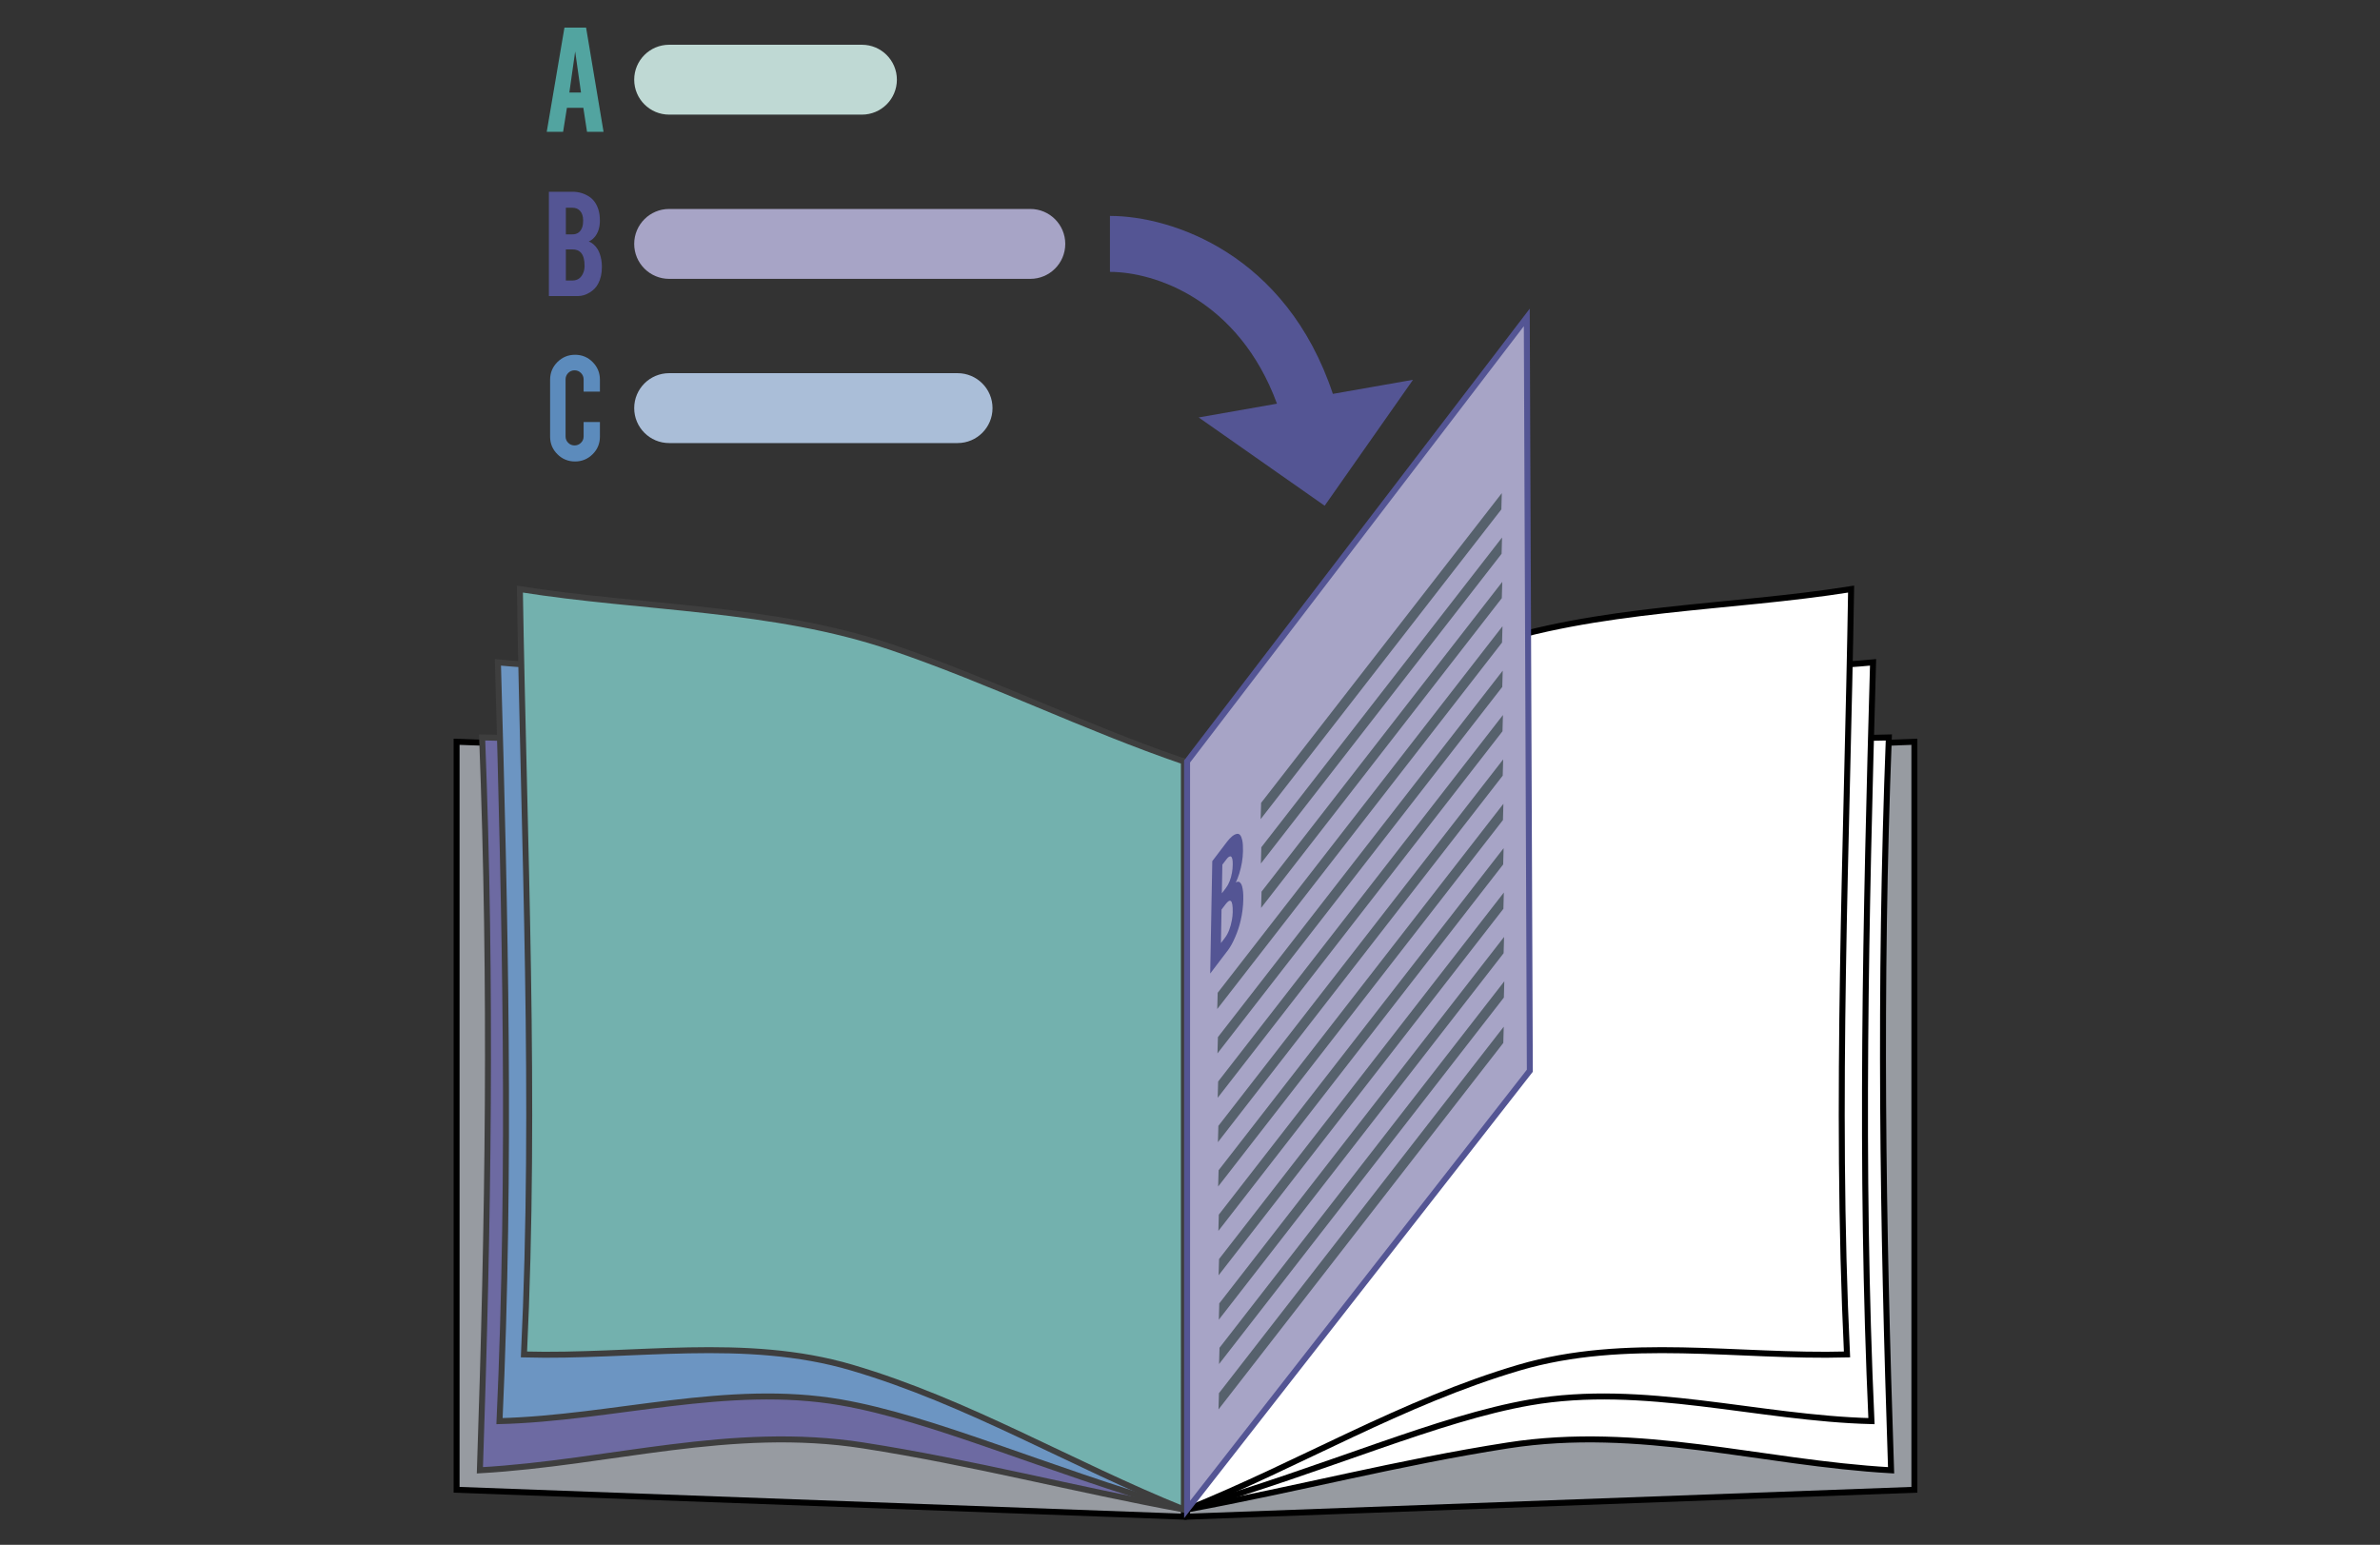 <?xml version="1.0" encoding="UTF-8" standalone="no"?>
<svg width="399px" height="259px" viewBox="0 0 399 259" version="1.1" xmlns="http://www.w3.org/2000/svg" xmlns:xlink="http://www.w3.org/1999/xlink" xmlns:sketch="http://www.bohemiancoding.com/sketch/ns">
    <rect x="0" y="0" width="399" height="259" fill="#333333" stroke="none"/>
    <!-- Generator: Sketch 3.3.3 (12081) - http://www.bohemiancoding.com/sketch -->
    <title>poll_book</title>
    <desc>Created with Sketch.</desc>
    <defs></defs>
    <g id="Page-1" stroke="none" stroke-width="1" fill="none" fill-rule="evenodd" sketch:type="MSPage">
        <g id="poll_book" sketch:type="MSLayerGroup" transform="translate(76, 4)">
            <path d="M19.042,14.081 L18.404,18.096 L15.659,18.096 L18.629,0.625 L22.256,0.625 L25.183,18.096 L22.412,18.096 L21.796,14.081 L19.042,14.081 L19.042,14.081 Z M20.426,4.626 L19.45,11.514 L21.403,11.514 L20.426,4.626 L20.426,4.626 Z" id="Fill-1" fill="#52A4A0" sketch:type="MSShapeGroup"></path>
            <path d="M16.019,45.636 L16.019,28.149 L19.969,28.149 C21.008,28.149 21.947,28.425 22.784,28.973 C23.498,29.438 24.01,30.158 24.319,31.134 C24.485,31.657 24.569,32.273 24.569,32.989 C24.569,34.158 24.257,35.1 23.634,35.805 C23.374,36.103 23.068,36.331 22.713,36.489 C23.3,36.713 23.797,37.153 24.207,37.813 C24.476,38.26 24.674,38.837 24.807,39.543 C24.871,39.904 24.905,40.309 24.905,40.754 C24.905,41.863 24.693,42.801 24.275,43.573 C23.95,44.175 23.489,44.659 22.894,45.022 C22.225,45.432 21.561,45.636 20.902,45.636 L16.019,45.636 L16.019,45.636 Z M18.865,35.291 L19.969,35.291 C20.784,35.291 21.333,34.889 21.611,34.092 C21.714,33.793 21.764,33.425 21.764,32.989 C21.764,32.264 21.588,31.716 21.236,31.345 C20.911,30.999 20.486,30.828 19.969,30.828 L18.865,30.828 L18.865,35.291 L18.865,35.291 Z M18.865,43.029 L19.969,43.029 C20.859,43.029 21.477,42.568 21.821,41.648 C21.942,41.332 22.002,40.969 22.002,40.56 C22.002,39.585 21.816,38.871 21.445,38.426 C21.109,38.017 20.616,37.813 19.969,37.813 L18.865,37.813 L18.865,43.029 L18.865,43.029 Z" id="Fill-2" fill="#545594" sketch:type="MSShapeGroup"></path>
            <path d="M20.407,73.37 C19.243,73.37 18.255,72.963 17.443,72.15 C16.628,71.339 16.223,70.354 16.223,69.201 L16.223,59.664 C16.223,58.502 16.632,57.515 17.451,56.7 C18.269,55.888 19.254,55.48 20.407,55.48 C21.569,55.48 22.555,55.89 23.363,56.708 C24.173,57.524 24.575,58.511 24.575,59.664 L24.575,61.658 L21.843,61.658 L21.843,59.609 C21.843,59.191 21.695,58.833 21.396,58.534 C21.099,58.236 20.741,58.089 20.323,58.089 C19.906,58.089 19.549,58.236 19.256,58.534 C18.963,58.833 18.816,59.191 18.816,59.609 L18.816,69.174 C18.816,69.594 18.963,69.947 19.256,70.238 C19.549,70.533 19.906,70.679 20.323,70.679 C20.741,70.679 21.099,70.533 21.396,70.238 C21.695,69.947 21.843,69.594 21.843,69.174 L21.843,66.761 L24.575,66.761 L24.575,69.201 C24.575,70.363 24.167,71.35 23.35,72.158 C22.53,72.967 21.551,73.37 20.407,73.37" id="Fill-3" fill="#5C8BBC" sketch:type="MSShapeGroup"></path>
            <path d="M74.36,9.36 C74.36,12.596 71.736,15.219 68.5,15.219 L36.181,15.219 C32.945,15.219 30.322,12.596 30.322,9.36 C30.322,6.126 32.945,3.503 36.181,3.503 L68.5,3.503 C71.736,3.503 74.36,6.126 74.36,9.36" id="Fill-4" fill="#BFD9D4" sketch:type="MSShapeGroup"></path>
            <path d="M102.589,36.893 C102.589,40.128 99.965,42.753 96.731,42.753 L36.181,42.753 C32.945,42.753 30.322,40.128 30.322,36.893 C30.322,33.657 32.945,31.035 36.181,31.035 L96.731,31.035 C99.965,31.035 102.589,33.657 102.589,36.893" id="Fill-5" fill="#A7A4C6" sketch:type="MSShapeGroup"></path>
            <path d="M90.395,64.426 C90.395,67.661 87.772,70.284 84.536,70.284 L36.181,70.284 C32.945,70.284 30.322,67.661 30.322,64.426 C30.322,61.189 32.945,58.566 36.181,58.566 L84.536,58.566 C87.772,58.566 90.395,61.189 90.395,64.426" id="Fill-6" fill="#AABED8" sketch:type="MSShapeGroup"></path>
            <path d="M244.942,120.364 C204.297,121.865 163.655,123.366 123.011,124.867 L123.011,250.282 C163.655,248.78 204.297,247.278 244.942,245.775 L244.942,120.364 L244.942,120.364 Z" id="Fill-7" fill="#979BA1" sketch:type="MSShapeGroup"></path>
            <path d="M244.942,120.364 C204.297,121.865 163.655,123.366 123.011,124.867 L123.011,250.282 C163.655,248.78 204.297,247.278 244.942,245.775 L244.942,120.364 L244.942,120.364 Z" id="Stroke-8" stroke="#000000" sketch:type="MSShapeGroup"></path>
            <path d="M147.45,62.035 C139.619,38.549 120.421,32.201 110.08,32.201 L110.08,41.584 C117.682,41.584 131.683,46.333 138.082,63.681 L124.956,65.988 L146.076,80.79 L160.885,59.676 L147.45,62.035" id="Fill-9" fill="#545594" sketch:type="MSShapeGroup"></path>
            <path d="M240.658,119.641 C217.457,120.326 194.626,114.506 171.474,117.081 C155.271,118.882 139.214,121.811 123.011,123.665 C123.023,165.467 123.015,207.271 123.015,249.075 C141.333,245.705 158.425,241.196 176.77,238.341 C198.964,234.889 219.076,241.251 241.035,242.507 C239.614,200.356 239.033,161.823 240.658,119.641 L240.658,119.641 Z" id="Fill-10" fill="#FFFFFF" sketch:type="MSShapeGroup"></path>
            <path d="M240.658,119.641 C217.457,120.326 194.626,114.506 171.474,117.081 C155.271,118.882 139.214,121.811 123.011,123.665 C123.023,165.467 123.015,207.271 123.015,249.075 C141.333,245.705 158.425,241.196 176.77,238.341 C198.964,234.889 219.076,241.251 241.035,242.507 C239.614,200.356 239.033,161.823 240.658,119.641 L240.658,119.641 Z" id="Stroke-11" stroke="#000000" sketch:type="MSShapeGroup"></path>
            <path d="M238.013,107.048 C216.922,109.072 195.26,106.32 174.428,110.487 C157.114,113.951 140.254,119.788 123.011,123.665 C123.023,165.467 123.015,207.271 123.015,249.075 C146.988,242.05 165.051,233.814 180.512,231.123 C199.53,227.815 218.7,233.778 237.745,234.262 C235.813,191.666 236.809,149.65 238.013,107.048 L238.013,107.048 Z" id="Fill-12" fill="#FFFFFF" sketch:type="MSShapeGroup"></path>
            <path d="M238.013,107.048 C216.922,109.072 195.26,106.32 174.428,110.487 C157.114,113.951 140.254,119.788 123.011,123.665 C123.023,165.467 123.015,207.271 123.015,249.075 C146.988,242.05 165.051,233.814 180.512,231.123 C199.53,227.815 218.7,233.778 237.745,234.262 C235.813,191.666 236.809,149.65 238.013,107.048 L238.013,107.048 Z" id="Stroke-13" stroke="#000000" sketch:type="MSShapeGroup"></path>
            <path d="M234.333,94.767 C213.671,98.059 191.968,97.736 172.02,104.513 C155.416,110.155 139.632,117.976 123.011,123.665 C123.023,165.467 123.015,207.271 123.015,249.075 C141.899,241.47 159.113,231.063 178.671,225.292 C196.593,220.005 215.363,223.596 233.645,223.084 C231.605,180.227 233.645,137.63 234.333,94.767 L234.333,94.767 Z" id="Fill-14" fill="#FFFFFF" sketch:type="MSShapeGroup"></path>
            <path d="M234.333,94.767 C213.671,98.059 191.968,97.736 172.02,104.513 C155.416,110.155 139.632,117.976 123.011,123.665 C123.023,165.467 123.015,207.271 123.015,249.075 C141.899,241.47 159.113,231.063 178.671,225.292 C196.593,220.005 215.363,223.596 233.645,223.084 C231.605,180.227 233.645,137.63 234.333,94.767 L234.333,94.767 Z" id="Stroke-15" stroke="#000000" sketch:type="MSShapeGroup"></path>
            <path d="M0.546,120.364 C41.189,121.865 81.833,123.366 122.476,124.867 L122.476,250.282 C81.833,248.78 41.189,247.278 0.546,245.775 L0.546,120.364 L0.546,120.364 Z" id="Fill-16" fill="#979BA1" sketch:type="MSShapeGroup"></path>
            <path d="M0.546,120.364 C41.189,121.865 81.833,123.366 122.476,124.867 L122.476,250.282 C81.833,248.78 41.189,247.278 0.546,245.775 L0.546,120.364 L0.546,120.364 Z" id="Stroke-17" stroke="#000000" sketch:type="MSShapeGroup"></path>
            <path d="M4.829,119.641 C28.031,120.326 50.859,114.506 74.014,117.081 C90.216,118.882 106.274,121.811 122.476,123.665 C122.465,165.467 122.473,207.271 122.473,249.075 C104.153,245.705 87.061,241.196 68.717,238.341 C46.522,234.889 26.41,241.251 4.452,242.507 C5.873,200.356 6.453,161.823 4.829,119.641 L4.829,119.641 Z" id="Fill-18" fill="#6D6AA2" sketch:type="MSShapeGroup"></path>
            <path d="M4.829,119.641 C28.031,120.326 50.859,114.506 74.014,117.081 C90.216,118.882 106.274,121.811 122.476,123.665 C122.465,165.467 122.473,207.271 122.473,249.075 C104.153,245.705 87.061,241.196 68.717,238.341 C46.522,234.889 26.41,241.251 4.452,242.507 C5.873,200.356 6.453,161.823 4.829,119.641 L4.829,119.641 Z" id="Stroke-19" stroke="#3E3E3E" sketch:type="MSShapeGroup"></path>
            <path d="M7.475,107.048 C28.566,109.072 50.226,106.32 71.059,110.487 C88.372,113.951 105.234,119.788 122.476,123.665 C122.465,165.467 122.473,207.271 122.473,249.075 C98.499,242.05 80.435,233.814 64.976,231.123 C45.958,227.815 26.787,233.778 7.742,234.262 C9.675,191.666 8.679,149.65 7.475,107.048 L7.475,107.048 Z" id="Fill-20" fill="#6C95C2" sketch:type="MSShapeGroup"></path>
            <path d="M7.475,107.048 C28.566,109.072 50.226,106.32 71.059,110.487 C88.372,113.951 105.234,119.788 122.476,123.665 C122.465,165.467 122.473,207.271 122.473,249.075 C98.499,242.05 80.435,233.814 64.976,231.123 C45.958,227.815 26.787,233.778 7.742,234.262 C9.675,191.666 8.679,149.65 7.475,107.048 L7.475,107.048 Z" id="Stroke-21" stroke="#3E3E3E" sketch:type="MSShapeGroup"></path>
            <path d="M11.155,94.767 C31.815,98.059 53.518,97.736 73.467,104.513 C90.07,110.155 105.854,117.976 122.476,123.665 C122.465,165.467 122.473,207.271 122.473,249.075 C103.589,241.47 86.374,231.063 66.815,225.292 C48.895,220.005 30.123,223.596 11.842,223.084 C13.88,180.227 11.842,137.63 11.155,94.767 L11.155,94.767 Z" id="Fill-22" fill="#73B1AE" sketch:type="MSShapeGroup"></path>
            <path d="M11.155,94.767 C31.815,98.059 53.518,97.736 73.467,104.513 C90.07,110.155 105.854,117.976 122.476,123.665 C122.465,165.467 122.473,207.271 122.473,249.075 C103.589,241.47 86.374,231.063 66.815,225.292 C48.895,220.005 30.123,223.596 11.842,223.084 C13.88,180.227 11.842,137.63 11.155,94.767 L11.155,94.767 Z" id="Stroke-23" stroke="#3E3E3E" sketch:type="MSShapeGroup"></path>
            <path d="M180.473,175.517 L123.015,249.075 L123.011,123.665 L179.961,49.219 L180.473,175.517 L180.473,175.517 Z" id="Fill-24" fill="#A7A4C6" sketch:type="MSShapeGroup"></path>
            <path d="M180.473,175.517 L123.015,249.075 L123.011,123.665 L179.961,49.219 L180.473,175.517 L180.473,175.517 Z" id="Stroke-25" stroke="#545594" sketch:type="MSShapeGroup"></path>
            <path d="M126.888,159.22 L127.235,140.377 L129.654,137.193 C130.292,136.352 130.865,135.888 131.368,135.804 C131.797,135.727 132.096,136.088 132.266,136.895 C132.357,137.321 132.397,137.919 132.384,138.691 C132.361,139.952 132.149,141.218 131.755,142.479 C131.587,143.011 131.396,143.505 131.176,143.959 C131.53,143.727 131.829,143.798 132.066,144.18 C132.223,144.444 132.333,144.904 132.4,145.559 C132.432,145.899 132.444,146.306 132.436,146.787 C132.415,147.979 132.267,149.16 131.994,150.334 C131.783,151.246 131.492,152.14 131.12,153.008 C130.7,153.988 130.29,154.745 129.885,155.28 L126.888,159.22 L126.888,159.22 Z M128.838,145.773 L129.514,144.885 C130.015,144.226 130.362,143.35 130.547,142.266 C130.617,141.86 130.654,141.424 130.664,140.954 C130.676,140.174 130.581,139.725 130.372,139.608 C130.176,139.501 129.921,139.655 129.603,140.076 L128.926,140.966 L128.838,145.773 L128.838,145.773 Z M128.687,154.114 L129.362,153.224 C129.91,152.504 130.297,151.508 130.527,150.242 C130.609,149.801 130.653,149.365 130.661,148.923 C130.68,147.868 130.577,147.254 130.358,147.073 C130.164,146.9 129.862,147.08 129.465,147.602 L128.787,148.492 L128.687,154.114 L128.687,154.114 Z" id="Fill-26" fill="#545594" sketch:type="MSShapeGroup"></path>
            <path d="M175.813,103.725 L128.066,165.174 L128.141,162.446 L175.888,100.996 L175.813,103.725" id="Fill-27" fill="#56616C" sketch:type="MSShapeGroup"></path>
            <path d="M175.851,111.167 L128.103,172.613 L128.18,169.883 L175.926,108.44 L175.851,111.167" id="Fill-28" fill="#56616C" sketch:type="MSShapeGroup"></path>
            <path d="M175.888,118.604 L128.144,180.05 L128.216,177.324 L175.965,115.878 L175.888,118.604" id="Fill-29" fill="#56616C" sketch:type="MSShapeGroup"></path>
            <path d="M175.926,126.043 L128.18,187.491 L128.256,184.763 L176.004,123.318 L175.926,126.043" id="Fill-30" fill="#56616C" sketch:type="MSShapeGroup"></path>
            <path d="M175.965,133.488 L128.216,194.93 L128.294,192.204 L176.04,130.761 L175.965,133.488" id="Fill-31" fill="#56616C" sketch:type="MSShapeGroup"></path>
            <path d="M176.004,140.927 L128.256,202.371 L128.33,199.647 L176.077,138.201 L176.004,140.927" id="Fill-32" fill="#56616C" sketch:type="MSShapeGroup"></path>
            <path d="M176.041,148.365 L128.294,209.815 L128.37,207.086 L176.115,145.641 L176.041,148.365" id="Fill-33" fill="#56616C" sketch:type="MSShapeGroup"></path>
            <path d="M176.077,155.811 L128.331,217.256 L128.406,214.526 L176.154,153.082 L176.077,155.811" id="Fill-34" fill="#56616C" sketch:type="MSShapeGroup"></path>
            <path d="M176.119,163.249 L128.37,224.693 L128.445,221.966 L176.193,160.521 L176.119,163.249" id="Fill-35" fill="#56616C" sketch:type="MSShapeGroup"></path>
            <path d="M176.024,170.856 L128.276,232.304 L128.353,229.577 L176.1,168.131 L176.024,170.856" id="Fill-36" fill="#56616C" sketch:type="MSShapeGroup"></path>
            <path d="M175.699,81.403 L135.345,133.336 L135.421,130.607 L175.774,78.676 L175.699,81.403" id="Fill-37" fill="#56616C" sketch:type="MSShapeGroup"></path>
            <path d="M175.74,88.843 L135.383,140.774 L135.456,138.049 L175.813,86.116 L175.74,88.843" id="Fill-38" fill="#56616C" sketch:type="MSShapeGroup"></path>
            <path d="M175.774,96.285 L135.421,148.218 L135.494,145.491 L175.851,93.558 L175.774,96.285" id="Fill-39" fill="#56616C" sketch:type="MSShapeGroup"></path>
        </g>
    </g>
</svg>
